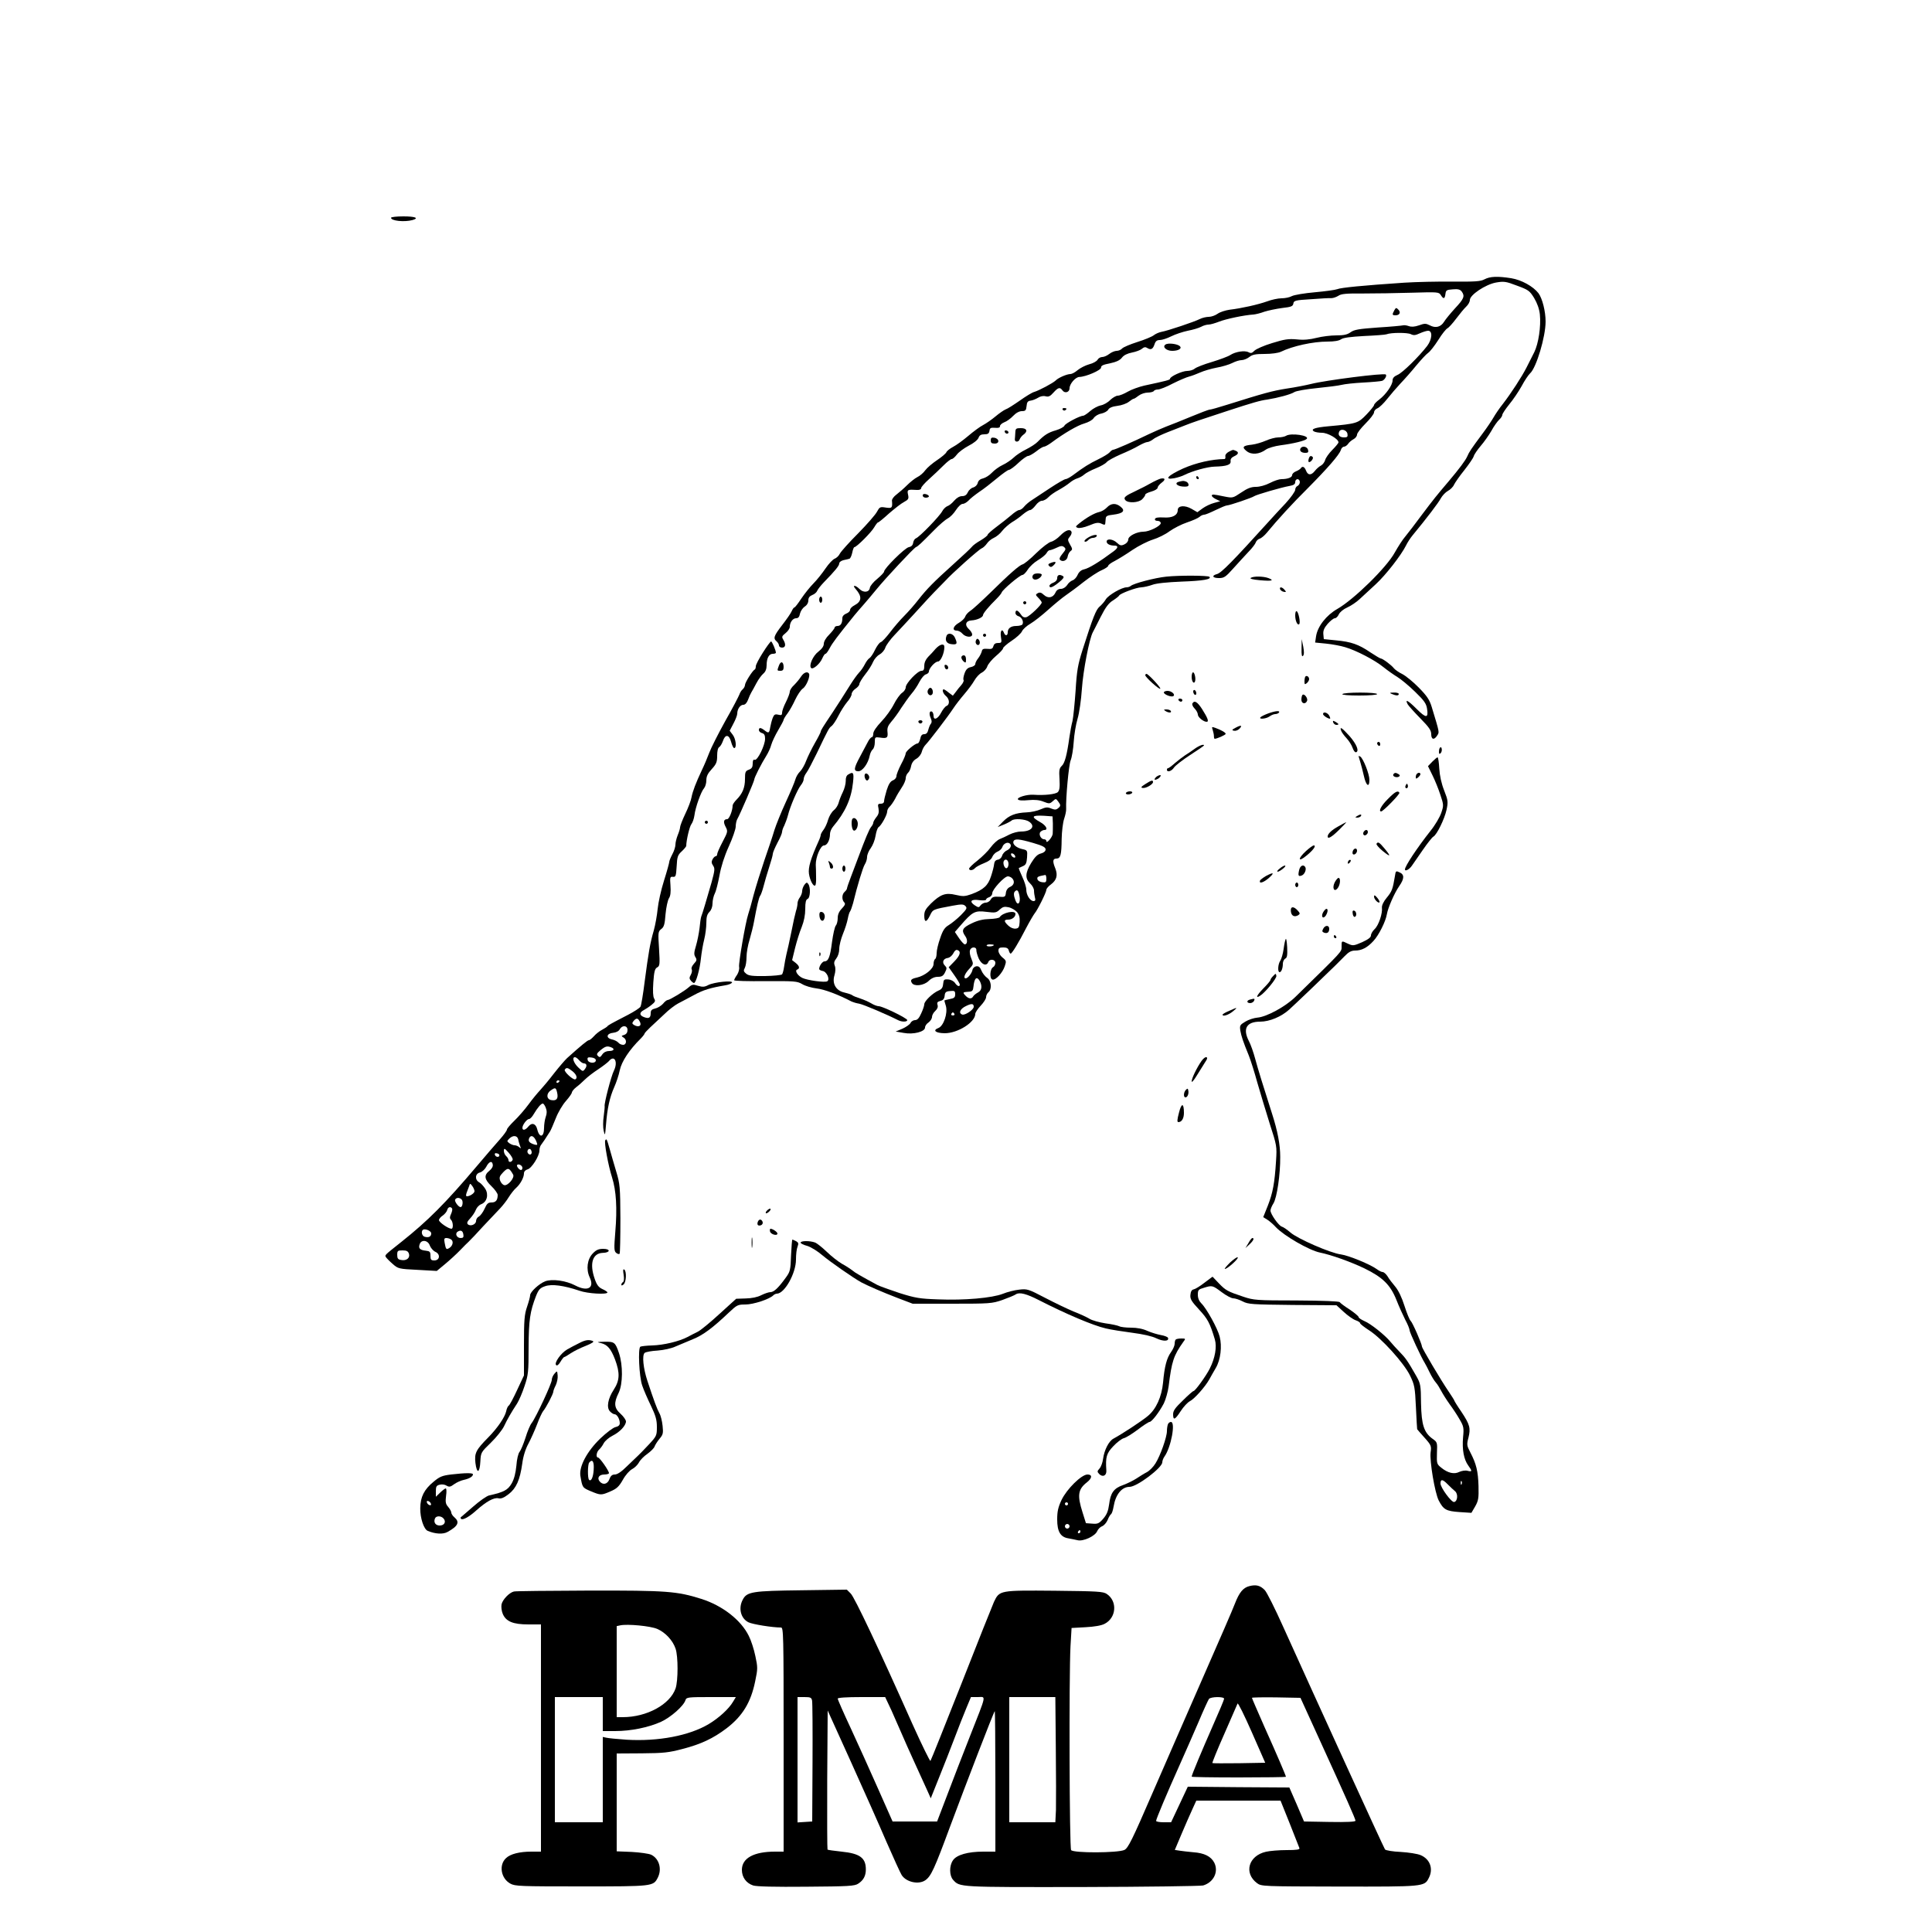 <?xml version="1.0" standalone="no"?>
<!DOCTYPE svg PUBLIC "-//W3C//DTD SVG 20010904//EN"
 "http://www.w3.org/TR/2001/REC-SVG-20010904/DTD/svg10.dtd">
<svg version="1.0" xmlns="http://www.w3.org/2000/svg"
 width="1250pt" height="1250pt" viewBox="0 0 1250 1250"
 preserveAspectRatio="xMidYMid meet">

<g transform="translate(0,1250) scale(0.1,-0.1)"
fill="#000000" stroke="none">
<path d="M2530 11091 c0 -20 85 -29 138 -15 46 13 19 24 -58 24 -44 0 -80 -4
-80 -9z"/>
<path d="M9605 10693 c-25 -14 -60 -16 -205 -15 -96 1 -238 -2 -315 -7 -268
-18 -410 -32 -433 -42 -13 -5 -78 -14 -145 -20 -67 -6 -134 -17 -149 -25 -14
-8 -44 -14 -67 -14 -22 0 -64 -9 -93 -20 -59 -21 -166 -45 -243 -54 -27 -4
-62 -15 -77 -26 -15 -11 -41 -20 -57 -20 -16 0 -42 -6 -58 -14 -35 -18 -208
-76 -248 -83 -16 -3 -39 -13 -50 -22 -11 -9 -59 -29 -107 -44 -47 -15 -92 -34
-98 -42 -7 -8 -23 -15 -35 -15 -12 0 -34 -9 -48 -20 -14 -11 -34 -20 -46 -20
-11 0 -25 -8 -30 -18 -5 -9 -29 -23 -54 -29 -25 -7 -58 -24 -75 -38 -16 -14
-37 -25 -46 -25 -23 0 -79 -24 -96 -42 -18 -17 -106 -64 -139 -74 -13 -3 -55
-29 -93 -56 -39 -27 -79 -53 -92 -57 -12 -5 -41 -25 -66 -46 -24 -20 -60 -45
-79 -55 -20 -10 -63 -42 -96 -70 -33 -28 -77 -60 -98 -71 -21 -11 -41 -27 -44
-35 -3 -8 -30 -31 -60 -51 -30 -20 -64 -49 -76 -65 -12 -17 -35 -37 -52 -45
-16 -8 -46 -32 -66 -52 -20 -20 -51 -47 -68 -60 -18 -13 -31 -31 -30 -40 4
-47 1 -51 -40 -45 -37 6 -40 4 -57 -27 -9 -18 -64 -81 -121 -139 -58 -58 -111
-117 -119 -132 -7 -15 -23 -29 -34 -33 -11 -4 -38 -32 -59 -63 -21 -31 -56
-75 -78 -97 -22 -22 -57 -66 -78 -97 -21 -32 -41 -58 -45 -58 -4 0 -12 -11
-18 -25 -6 -14 -34 -54 -62 -90 -53 -69 -59 -85 -35 -105 8 -7 15 -19 15 -26
0 -8 9 -14 20 -14 23 0 26 21 8 51 -11 18 -10 23 15 43 15 12 27 30 27 40 0
29 19 56 41 56 14 0 21 9 25 30 4 16 17 36 30 45 15 9 24 25 24 40 0 18 8 28
25 35 14 5 29 18 32 27 4 10 23 34 42 54 76 78 101 109 101 124 0 8 12 17 28
21 15 3 32 7 38 9 6 2 14 20 18 39 4 20 10 36 14 36 14 0 109 95 128 128 10
17 21 32 25 32 4 0 36 26 71 58 36 31 79 65 97 74 29 16 32 21 26 48 -7 32 -3
34 58 30 16 -1 27 4 27 12 0 7 23 33 51 58 28 25 69 64 93 88 23 23 47 42 54
42 6 0 21 13 33 29 12 16 46 41 76 57 32 16 58 37 64 51 6 17 16 23 38 23 23
0 30 5 33 23 2 18 8 21 36 19 23 -2 32 1 32 11 0 8 13 19 28 25 15 5 41 24 57
41 19 20 40 31 57 31 23 0 27 5 30 33 2 25 8 33 27 35 14 2 35 11 48 19 14 9
33 13 48 9 19 -5 30 0 51 24 31 34 42 37 59 13 15 -20 45 -11 45 15 0 28 38
72 63 73 43 1 142 44 141 61 -1 12 14 19 57 27 41 9 64 19 78 37 12 16 35 27
65 33 26 5 55 16 64 24 12 11 22 13 32 7 25 -16 38 -11 49 20 7 23 16 30 36
30 14 0 47 11 73 24 26 13 74 29 107 36 33 6 72 18 87 26 14 8 36 14 48 14 12
0 42 9 68 19 43 17 160 42 222 46 14 1 46 9 70 18 25 8 77 19 115 24 60 7 70
11 73 29 3 19 12 22 115 28 62 5 121 8 132 7 11 0 31 7 44 15 18 13 52 16 160
15 75 0 216 2 313 5 171 5 177 5 190 -15 17 -28 26 -26 30 7 3 24 7 27 48 30
33 3 47 -1 57 -14 22 -30 15 -47 -43 -109 -30 -33 -62 -72 -71 -87 -21 -34
-55 -43 -92 -23 -26 13 -34 13 -70 0 -29 -10 -49 -11 -66 -5 -14 5 -30 7 -37
5 -7 -2 -80 -9 -163 -14 -124 -9 -154 -14 -177 -31 -21 -15 -43 -20 -92 -20
-35 0 -93 -7 -128 -16 -43 -11 -83 -15 -127 -10 -55 5 -80 1 -161 -24 -53 -16
-105 -39 -115 -50 -14 -15 -22 -17 -37 -9 -24 13 -84 4 -118 -18 -13 -9 -67
-29 -119 -45 -52 -15 -102 -35 -111 -43 -9 -8 -31 -15 -49 -15 -32 0 -111 -36
-111 -51 0 -7 -22 -13 -167 -44 -34 -8 -82 -25 -106 -39 -24 -14 -53 -26 -65
-26 -11 0 -33 -13 -49 -28 -15 -16 -43 -32 -62 -35 -18 -4 -49 -20 -68 -37
-18 -16 -39 -30 -45 -30 -22 0 -116 -50 -121 -64 -3 -8 -28 -22 -55 -30 -50
-14 -76 -31 -118 -74 -12 -13 -46 -35 -76 -50 -29 -14 -65 -38 -80 -53 -15
-14 -46 -36 -70 -47 -24 -11 -55 -34 -71 -51 -15 -16 -40 -32 -56 -36 -19 -4
-31 -14 -35 -29 -3 -14 -16 -26 -29 -30 -13 -3 -29 -17 -35 -31 -8 -17 -19
-25 -37 -25 -17 0 -35 -11 -51 -29 -14 -17 -34 -33 -45 -36 -10 -4 -26 -19
-33 -33 -16 -31 -147 -167 -170 -175 -8 -3 -16 -16 -18 -29 -2 -15 -11 -25
-28 -28 -26 -5 -160 -138 -160 -158 0 -6 -20 -27 -44 -47 -25 -20 -46 -46 -48
-58 -4 -30 -41 -34 -67 -8 -28 28 -50 27 -24 -1 41 -47 39 -79 -8 -104 -16 -8
-29 -21 -29 -30 0 -8 -11 -19 -25 -24 -15 -6 -25 -17 -25 -29 0 -33 -11 -51
-31 -51 -10 0 -19 -5 -19 -10 0 -6 -16 -26 -35 -46 -21 -20 -35 -45 -35 -59 0
-16 -12 -33 -35 -51 -35 -26 -63 -90 -47 -106 12 -12 57 27 72 62 7 16 16 30
21 30 5 0 17 17 28 38 17 32 45 70 159 211 15 18 43 51 62 72 19 22 55 64 80
95 61 75 242 268 256 274 14 6 31 22 119 111 33 34 72 67 87 75 16 8 39 32 53
54 15 23 33 40 44 40 10 0 26 10 37 21 10 12 42 37 69 56 28 18 79 58 115 88
36 30 71 55 78 55 7 0 35 20 61 45 26 25 55 45 63 45 8 0 32 14 53 30 21 17
43 30 50 30 6 0 27 11 46 25 85 63 171 113 214 125 27 8 53 22 61 35 9 13 30
26 49 29 19 4 39 15 45 25 6 12 26 21 59 25 27 3 60 15 74 26 14 11 28 20 32
20 4 0 18 9 32 20 14 11 41 20 59 20 18 0 36 5 39 10 3 6 16 10 27 10 12 0 56
17 97 39 42 21 89 41 106 45 16 4 47 16 70 26 22 10 69 24 105 31 36 6 82 20
102 30 21 11 48 19 61 19 13 0 36 9 50 20 20 16 40 20 100 20 44 0 87 6 104
14 76 37 207 66 303 66 42 0 73 5 87 15 14 10 60 16 149 21 71 3 136 8 144 11
30 12 136 12 158 1 18 -9 29 -8 57 5 20 9 45 17 55 17 30 0 26 -55 -6 -98 -54
-70 -160 -174 -191 -187 -23 -10 -33 -21 -33 -36 0 -30 -43 -91 -86 -124 -19
-14 -34 -30 -34 -36 0 -5 -22 -33 -49 -61 -55 -57 -61 -59 -246 -76 -87 -8
-117 -18 -94 -33 8 -5 31 -9 52 -9 38 0 107 -40 107 -62 0 -5 -18 -27 -40 -49
-22 -22 -43 -52 -46 -65 -4 -14 -16 -30 -27 -36 -12 -6 -30 -22 -40 -35 -24
-30 -45 -29 -57 2 -10 26 -24 32 -35 14 -4 -5 -18 -14 -31 -19 -13 -5 -24 -16
-24 -24 0 -15 -29 -26 -70 -26 -14 0 -47 -11 -74 -25 -29 -15 -66 -25 -90 -25
-31 0 -55 -9 -96 -37 -54 -36 -54 -36 -110 -25 -31 7 -62 12 -68 12 -21 0 -13
-16 16 -30 l27 -13 -40 -11 c-23 -6 -56 -22 -74 -35 l-34 -25 -38 22 c-44 25
-89 21 -89 -8 0 -34 -35 -52 -91 -48 -35 2 -53 -1 -56 -9 -3 -8 4 -13 16 -13
12 0 21 -6 21 -15 0 -18 -74 -55 -111 -55 -44 0 -99 -28 -99 -50 0 -12 -10
-25 -25 -32 -21 -10 -29 -8 -48 10 -26 25 -67 29 -67 8 0 -15 21 -26 51 -26
26 0 24 -15 -6 -37 -94 -70 -160 -110 -192 -117 -18 -4 -33 -17 -41 -36 -7
-16 -22 -32 -33 -35 -11 -4 -27 -17 -35 -31 -10 -14 -26 -24 -40 -24 -16 0
-28 -8 -35 -24 -16 -34 -48 -40 -75 -15 -17 16 -27 18 -40 11 -15 -9 -15 -11
5 -31 11 -11 21 -25 21 -29 0 -15 -78 -89 -99 -95 -16 -4 -26 2 -37 19 -19 28
-34 31 -34 8 0 -9 9 -18 20 -21 21 -6 35 -36 25 -53 -3 -5 -21 -10 -39 -10
-36 0 -56 -15 -56 -42 0 -22 -16 -24 -24 -3 -12 32 -26 14 -20 -25 6 -38 5
-40 -19 -40 -17 0 -26 -7 -30 -21 -4 -16 -12 -20 -38 -17 -27 2 -34 -1 -37
-17 -3 -11 -13 -31 -23 -44 -11 -13 -19 -30 -19 -38 0 -7 -13 -16 -28 -19 -21
-4 -32 -15 -41 -40 -7 -19 -10 -38 -7 -43 4 -5 -3 -20 -14 -33 -11 -12 -28
-33 -37 -46 l-18 -23 -27 20 c-14 12 -29 21 -32 21 -13 0 -5 -27 14 -43 24
-20 26 -55 5 -64 -9 -3 -25 -23 -36 -44 -21 -41 -49 -52 -49 -20 0 11 -4 22
-9 26 -16 10 -22 -12 -10 -39 8 -17 9 -30 2 -38 -6 -7 -13 -25 -17 -40 -4 -19
-13 -28 -26 -28 -15 0 -22 -9 -26 -30 -4 -16 -11 -30 -17 -30 -17 0 -77 -50
-77 -64 0 -8 -13 -40 -30 -71 -16 -31 -30 -66 -30 -76 0 -11 -10 -23 -23 -28
-16 -6 -28 -25 -40 -63 -9 -30 -17 -62 -17 -71 0 -11 -8 -17 -21 -17 -19 0
-21 -4 -15 -31 4 -23 1 -38 -14 -56 -11 -14 -20 -30 -20 -36 0 -6 -6 -18 -13
-26 -13 -15 -37 -73 -85 -201 -11 -30 -32 -85 -46 -122 -14 -36 -26 -71 -26
-76 0 -5 -7 -15 -15 -22 -18 -15 -20 -51 -3 -68 9 -9 6 -18 -15 -40 -19 -20
-27 -39 -27 -63 0 -19 -6 -41 -12 -47 -7 -7 -18 -56 -25 -108 -12 -95 -23
-124 -49 -124 -13 0 -34 -30 -34 -49 0 -5 10 -11 22 -13 27 -4 50 -55 30 -67
-15 -9 -128 6 -161 22 -31 15 -51 48 -33 54 18 7 15 23 -10 43 l-23 18 19 78
c11 44 30 105 43 136 15 38 23 78 23 117 0 43 4 60 15 65 17 6 21 72 5 96 -9
13 -12 12 -25 -4 -8 -11 -15 -29 -15 -41 0 -12 -7 -30 -15 -41 -8 -10 -15 -28
-15 -38 0 -11 -4 -33 -10 -50 -5 -17 -19 -78 -30 -136 -12 -58 -26 -123 -32
-145 -5 -22 -12 -58 -15 -80 -3 -22 -9 -44 -13 -49 -5 -5 -55 -10 -111 -11
-81 -1 -105 2 -121 15 -17 14 -19 20 -9 38 6 11 11 43 11 70 0 28 9 78 20 113
10 35 24 89 29 119 18 98 31 153 39 164 5 6 15 34 22 61 7 28 23 83 36 123 13
40 24 79 24 87 0 9 14 41 30 72 17 31 30 62 30 70 0 8 6 27 14 41 7 15 18 45
24 67 14 57 61 166 83 194 11 13 19 31 19 41 0 10 8 28 18 41 10 13 39 69 66
124 77 161 80 166 97 178 9 7 29 37 44 67 15 30 41 70 56 88 16 18 29 41 29
51 0 10 11 26 25 35 14 9 25 23 25 30 0 8 17 36 38 63 21 26 44 63 51 81 8 18
26 39 41 47 15 8 33 28 38 45 6 17 33 54 61 83 27 28 80 86 118 127 73 81 130
142 164 176 12 12 31 32 44 45 46 51 218 204 236 211 10 4 25 18 34 31 9 14
29 30 45 37 16 7 41 27 54 45 14 18 43 43 63 56 21 12 53 35 71 51 18 15 39
28 47 28 7 0 23 14 35 30 12 17 30 30 41 30 11 0 30 10 42 23 12 13 42 34 67
47 25 14 56 34 70 46 14 12 36 25 50 29 14 4 34 15 45 25 11 10 45 28 75 40
30 12 62 30 70 40 8 10 49 32 90 50 41 17 94 42 117 56 23 13 48 24 56 24 8 0
25 8 38 18 13 11 56 31 94 46 39 15 90 35 115 45 45 18 90 33 270 92 168 55
214 68 260 74 68 11 151 33 174 48 12 8 77 19 146 26 69 7 141 16 160 21 19 5
82 12 140 15 58 3 112 8 122 11 16 5 33 33 24 41 -11 11 -388 -37 -483 -61
-32 -8 -103 -22 -158 -30 -94 -15 -145 -29 -387 -105 -54 -17 -103 -31 -110
-31 -8 0 -63 -21 -123 -46 -61 -25 -132 -54 -160 -64 -27 -11 -77 -32 -110
-48 -101 -49 -222 -102 -233 -102 -5 0 -16 -8 -23 -17 -8 -9 -41 -29 -74 -45
-58 -28 -93 -50 -164 -103 -19 -14 -40 -25 -47 -25 -7 0 -52 -26 -99 -57 -48
-32 -101 -67 -118 -78 -18 -11 -40 -30 -50 -42 -10 -13 -25 -23 -33 -23 -8 0
-31 -15 -51 -33 -21 -18 -64 -52 -95 -75 -32 -24 -58 -47 -58 -52 0 -5 -20
-21 -45 -36 -25 -14 -51 -33 -58 -43 -7 -9 -59 -58 -117 -110 -130 -117 -173
-161 -228 -231 -23 -30 -64 -77 -92 -105 -27 -27 -68 -75 -92 -107 -24 -31
-50 -60 -60 -63 -9 -3 -25 -26 -37 -50 -11 -24 -27 -47 -34 -52 -8 -4 -22 -22
-31 -40 -9 -18 -26 -43 -39 -56 -12 -13 -35 -45 -52 -72 -46 -73 -87 -138
-119 -186 -63 -94 -76 -115 -76 -123 0 -4 -17 -38 -38 -74 -21 -37 -46 -88
-56 -114 -9 -25 -27 -57 -40 -70 -13 -12 -26 -36 -30 -51 -4 -16 -32 -82 -62
-147 -30 -65 -63 -147 -74 -182 -10 -35 -39 -121 -64 -193 -24 -71 -56 -173
-70 -225 -13 -52 -29 -108 -35 -125 -18 -54 -63 -316 -59 -340 3 -14 -3 -36
-13 -52 -11 -15 -19 -31 -19 -35 0 -5 91 -7 203 -6 188 1 204 0 237 -19 19
-12 61 -24 93 -28 48 -5 142 -40 227 -85 9 -4 31 -11 50 -14 29 -6 179 -70
252 -107 24 -12 58 -11 58 1 0 12 -160 90 -185 90 -9 0 -32 8 -49 19 -17 10
-49 24 -71 31 -22 7 -45 16 -51 21 -6 5 -28 12 -49 17 -55 11 -83 57 -66 112
7 24 8 47 2 62 -7 18 -4 29 10 47 11 14 19 39 19 62 0 22 11 65 24 97 13 31
27 75 31 97 4 22 11 45 16 50 4 6 12 29 18 50 28 116 64 233 76 252 8 12 15
34 15 48 0 15 11 41 24 58 13 18 27 53 31 80 4 26 13 51 19 55 18 11 56 80 56
101 0 10 7 24 16 32 8 7 24 30 35 50 10 21 30 54 44 75 14 20 25 47 25 59 0
12 7 28 15 35 8 7 17 26 20 44 4 20 16 37 34 47 16 9 31 29 35 45 4 16 15 36
24 45 23 23 146 184 180 236 15 23 47 64 71 92 24 28 54 68 65 88 12 21 33 44
48 51 14 7 31 25 36 41 6 16 31 46 56 67 25 21 46 43 46 50 0 6 25 28 55 48
31 20 61 48 67 61 6 14 31 36 55 50 24 14 76 55 116 91 39 35 90 77 112 92 22
15 74 53 115 86 41 32 94 67 118 77 23 10 42 23 42 28 0 6 19 20 43 32 23 12
75 44 114 71 40 27 100 57 132 67 33 10 82 34 108 54 27 19 77 45 113 57 36
12 72 28 81 36 8 8 22 14 30 14 8 0 41 14 74 30 33 16 66 30 73 30 17 0 164
50 177 60 12 9 176 57 228 66 27 5 37 11 37 25 0 11 7 19 15 19 8 0 15 -9 15
-19 0 -10 -7 -21 -15 -25 -8 -3 -15 -14 -15 -25 0 -10 -28 -50 -62 -87 -35
-37 -84 -90 -109 -118 -229 -253 -308 -334 -335 -340 -37 -10 -29 -26 13 -26
32 0 43 7 92 62 31 35 75 82 98 107 24 24 45 52 48 62 3 10 15 21 25 24 11 3
31 20 46 38 69 84 168 192 264 287 127 128 205 217 215 248 3 12 13 22 20 22
8 0 20 8 27 18 7 11 23 24 36 31 12 6 22 20 22 29 0 10 25 42 55 72 30 30 55
62 55 72 0 10 10 22 23 27 12 5 40 32 62 60 22 28 61 73 86 100 26 27 72 79
102 116 31 37 65 74 77 82 12 8 42 46 66 84 24 39 51 72 59 75 7 3 33 31 56
62 24 32 53 67 66 79 13 12 23 31 23 42 0 33 100 100 168 113 52 9 64 8 137
-20 74 -27 82 -33 111 -80 20 -34 33 -70 37 -106 8 -78 -9 -189 -36 -244 -13
-26 -36 -71 -50 -99 -31 -61 -100 -167 -154 -237 -21 -26 -48 -66 -60 -87 -12
-21 -43 -67 -70 -103 -76 -102 -87 -119 -100 -149 -12 -27 -51 -79 -121 -162
-75 -88 -96 -114 -172 -215 -43 -58 -91 -121 -107 -140 -17 -19 -47 -66 -69
-105 -53 -97 -265 -304 -372 -365 -70 -40 -127 -112 -137 -176 l-6 -41 71 -7
c39 -4 94 -14 123 -23 72 -21 193 -84 249 -130 26 -21 66 -49 89 -63 23 -14
74 -56 114 -95 59 -57 73 -77 78 -110 10 -63 -6 -63 -68 -1 -56 56 -77 66 -57
29 6 -10 42 -50 81 -90 57 -58 71 -78 71 -103 0 -35 19 -40 39 -8 14 22 16 14
-36 185 -14 46 -31 71 -83 124 -36 37 -84 76 -107 88 -23 11 -48 29 -55 38
-15 20 -73 63 -85 63 -4 0 -34 18 -66 39 -76 52 -125 69 -222 78 l-80 8 -3 32
c-2 23 5 40 28 67 18 20 38 36 46 36 8 0 20 11 26 25 7 15 30 34 55 45 23 10
60 35 80 54 21 20 68 63 104 96 65 60 164 187 196 251 9 19 28 48 42 65 90
109 168 211 183 240 10 18 31 40 46 48 15 8 34 26 40 41 7 14 36 56 66 93 29
37 57 77 61 90 3 12 24 42 45 67 21 24 52 68 69 97 16 30 40 63 51 73 11 10
20 24 20 31 0 7 20 37 44 67 25 30 61 83 81 119 19 36 44 73 55 83 40 36 100
236 100 335 0 66 -21 149 -46 183 -34 44 -109 86 -176 97 -88 14 -138 12 -173
-7z m-887 -1000 c3 -19 -1 -23 -22 -23 -28 0 -41 14 -32 36 9 24 50 13 54 -13z"/>
<path d="M9021 10492 c-15 -28 -14 -32 8 -32 27 0 36 19 18 37 -13 14 -16 13
-26 -5z"/>
<path d="M7541 10271 c-23 -15 5 -41 43 -41 40 0 65 15 50 30 -15 15 -76 23
-93 11z"/>
<path d="M6875 9850 c4 -6 11 -8 16 -5 14 9 11 15 -7 15 -8 0 -12 -5 -9 -10z"/>
<path d="M6569 9700 c-1 -16 -2 -35 -3 -42 -2 -19 24 -21 31 -1 4 10 15 24 25
31 30 22 22 42 -17 42 -32 0 -35 -3 -36 -30z"/>
<path d="M6500 9710 c0 -13 18 -22 24 -11 3 5 -1 11 -9 15 -8 3 -15 1 -15 -4z"/>
<path d="M8320 9680 c-8 -5 -31 -10 -50 -10 -19 0 -55 -10 -80 -21 -25 -11
-65 -23 -90 -26 -59 -6 -67 -16 -34 -42 31 -25 82 -21 124 10 14 10 57 23 95
28 85 11 157 29 169 41 23 22 -102 41 -134 20z"/>
<path d="M6410 9651 c0 -16 6 -21 26 -21 33 0 30 33 -4 38 -17 3 -22 -2 -22
-17z"/>
<path d="M8415 9600 c-10 -16 4 -30 30 -30 18 0 22 4 18 20 -6 21 -37 27 -48
10z"/>
<path d="M7950 9577 c-15 -8 -24 -20 -22 -30 2 -9 -1 -17 -5 -17 -82 -1 -184
-24 -268 -61 -99 -45 -128 -76 -57 -63 20 4 50 13 65 21 52 26 149 53 196 54
78 2 106 12 103 35 -2 14 6 24 23 32 29 13 32 27 9 36 -19 7 -14 8 -44 -7z"/>
<path d="M8467 9530 c-3 -11 -2 -20 3 -20 12 0 31 26 23 33 -11 12 -21 7 -26
-13z"/>
<path d="M7740 9410 c0 -5 5 -10 11 -10 5 0 7 5 4 10 -3 6 -8 10 -11 10 -2 0
-4 -4 -4 -10z"/>
<path d="M7508 9403 c-10 -3 -37 -15 -60 -28 -24 -14 -67 -36 -97 -50 -73 -34
-84 -44 -70 -61 18 -21 86 -17 109 6 11 11 20 24 20 30 0 5 18 14 40 20 22 6
40 17 40 25 0 7 12 22 27 33 26 19 22 32 -9 25z"/>
<path d="M7627 9383 c-30 -8 -13 -28 26 -31 27 -2 37 1 37 11 0 8 -7 18 -16
21 -17 6 -19 6 -47 -1z"/>
<path d="M5970 9294 c0 -8 9 -14 20 -14 11 0 20 4 20 9 0 5 -9 11 -20 14 -13
3 -20 0 -20 -9z"/>
<path d="M7161 9216 c-12 -13 -35 -26 -50 -29 -29 -6 -84 -37 -129 -74 -24
-19 -25 -22 -9 -28 10 -4 41 2 73 15 45 19 60 21 80 12 18 -9 24 -9 25 1 1 6
2 21 3 32 1 16 10 21 48 25 64 8 81 25 49 51 -31 26 -63 24 -90 -5z"/>
<path d="M6860 9035 c-18 -19 -45 -37 -59 -40 -15 -3 -58 -36 -97 -74 -38 -38
-78 -70 -87 -72 -21 -5 -86 -62 -215 -189 -54 -52 -109 -103 -124 -112 -15
-10 -29 -26 -33 -37 -3 -11 -21 -29 -40 -40 -39 -22 -47 -51 -15 -51 11 0 28
-9 37 -20 20 -23 63 -27 63 -5 0 8 -9 23 -21 34 -30 27 -21 55 17 57 35 2 74
20 74 34 0 11 37 56 86 104 17 17 33 36 35 43 6 18 118 113 134 113 7 0 23 16
35 35 12 19 42 47 66 61 24 14 49 35 55 45 5 10 14 19 20 19 6 0 26 7 45 16
27 13 37 14 49 4 13 -11 11 -16 -11 -43 -16 -19 -22 -33 -16 -39 17 -17 47 -4
50 22 2 13 11 29 19 35 13 9 12 15 -4 42 -16 29 -16 33 -2 50 9 10 14 24 12
31 -8 22 -38 13 -73 -23z"/>
<path d="M7037 9020 c-16 -10 -24 -20 -19 -24 5 -3 15 1 22 9 7 8 21 15 31 15
10 0 21 5 24 10 10 16 -28 10 -58 -10z"/>
<path d="M6801 8859 c-19 -7 -22 -12 -13 -21 9 -9 16 -8 29 5 21 21 15 27 -16
16z"/>
<path d="M6687 8783 c-14 -13 -7 -33 11 -33 19 0 42 18 42 32 0 10 -44 11 -53
1z"/>
<path d="M6840 8760 c0 -13 -10 -24 -25 -30 -14 -5 -25 -14 -25 -20 0 -18 20
-11 61 22 28 23 36 34 27 40 -22 14 -38 9 -38 -12z"/>
<path d="M7545 8769 c-71 -7 -212 -44 -229 -60 -6 -5 -18 -9 -27 -9 -31 0
-116 -49 -134 -77 -9 -16 -28 -37 -41 -48 -23 -20 -42 -67 -110 -280 -30 -95
-37 -132 -45 -265 -6 -85 -15 -173 -20 -195 -6 -22 -15 -69 -20 -105 -16 -116
-30 -167 -49 -185 -16 -15 -19 -28 -15 -86 3 -52 0 -73 -11 -84 -15 -14 -86
-22 -157 -17 -42 3 -109 -17 -101 -30 4 -7 29 -9 67 -5 42 4 72 1 99 -10 36
-14 40 -14 59 3 20 18 21 18 35 -1 18 -24 18 -30 -1 -45 -12 -10 -21 -10 -44
-1 -23 10 -35 9 -67 -5 -22 -10 -62 -19 -91 -20 -73 -3 -114 -19 -154 -60
l-34 -35 40 16 c22 9 44 21 50 26 15 15 89 10 113 -7 44 -30 16 -64 -53 -64
-20 0 -53 -9 -73 -19 -20 -11 -49 -24 -64 -30 -15 -6 -41 -30 -58 -53 -17 -24
-56 -62 -86 -86 -30 -23 -54 -47 -54 -52 0 -15 26 -12 39 4 6 7 32 21 57 31
29 11 49 26 54 41 6 14 21 29 34 34 13 5 27 18 31 29 6 21 31 35 46 25 17 -10
9 -34 -16 -46 -14 -6 -28 -22 -31 -34 -4 -13 -15 -24 -27 -26 -15 -2 -23 -11
-25 -28 -1 -14 -10 -49 -20 -79 -19 -60 -48 -87 -126 -116 -43 -15 -55 -16
-102 -5 -66 16 -99 4 -161 -56 -35 -35 -43 -50 -43 -78 0 -46 14 -46 37 1 19
40 18 39 146 63 59 11 71 10 83 -2 13 -13 9 -20 -29 -59 -24 -24 -60 -53 -78
-64 -27 -16 -39 -34 -56 -85 -13 -36 -23 -79 -23 -97 0 -17 -4 -35 -10 -38 -5
-3 -10 -18 -10 -33 -1 -31 -56 -75 -108 -87 -37 -8 -44 -16 -32 -35 15 -24 77
-17 108 13 18 18 39 27 60 27 25 0 35 6 46 28 13 26 13 31 -1 45 -20 20 -11
45 19 49 13 2 28 15 36 30 8 17 18 25 27 21 25 -9 17 -35 -21 -74 l-36 -37 36
-51 c20 -28 36 -55 36 -61 0 -17 -17 -11 -31 10 -8 12 -27 22 -44 23 -27 2
-30 -1 -33 -30 -2 -23 -10 -34 -30 -42 -37 -16 -92 -68 -92 -89 0 -9 -9 -36
-20 -59 -13 -30 -25 -43 -39 -43 -11 0 -25 -8 -30 -19 -6 -10 -30 -27 -53 -37
l-43 -18 52 -9 c63 -12 138 8 138 35 0 10 10 25 23 33 12 9 22 25 22 35 0 11
9 28 21 39 14 13 19 26 15 39 -5 15 -1 21 18 26 18 4 26 14 28 34 2 22 8 28
36 30 28 3 32 0 32 -21 0 -20 -6 -26 -35 -31 -19 -4 -35 -8 -35 -9 0 -1 4 -18
10 -36 13 -47 -15 -129 -48 -142 -40 -15 -20 -33 39 -34 85 -1 199 71 199 125
0 9 16 33 35 53 19 20 35 45 35 55 0 11 7 25 15 32 24 20 19 75 -8 93 -13 9
-30 30 -37 47 -9 23 -18 30 -34 28 -11 -2 -22 -12 -24 -23 -4 -22 -30 -55 -44
-55 -17 0 -7 29 22 60 29 31 29 32 15 67 -9 20 -13 44 -9 55 7 24 43 24 41 0
0 -10 7 -35 16 -55 19 -39 50 -50 61 -22 8 23 46 19 46 -5 0 -10 -6 -23 -14
-27 -22 -12 -25 -77 -4 -81 21 -4 65 44 79 87 11 32 10 36 -15 56 -14 11 -26
31 -26 43 0 18 6 22 31 22 22 0 32 -5 36 -20 3 -11 8 -20 12 -20 9 1 52 71
100 165 23 44 48 86 55 95 19 22 76 137 76 153 0 7 13 23 30 35 37 28 45 59
28 103 -19 46 -17 64 7 64 27 0 33 23 34 127 1 48 8 107 16 130 8 24 14 52 13
63 -3 70 17 286 29 315 8 19 17 73 20 120 3 47 14 114 25 150 11 37 23 120 28
194 8 117 48 324 71 366 5 8 27 53 50 98 32 63 52 90 80 107 20 13 39 28 40
32 6 13 113 53 144 53 17 1 48 8 70 16 26 10 94 17 190 21 139 5 196 15 180
31 -8 9 -195 10 -280 1z m-733 -1597 c0 -26 0 -56 -1 -67 -2 -22 -41 -67 -41
-47 0 7 -7 12 -15 12 -21 0 -37 34 -23 48 7 7 18 12 25 12 27 0 11 30 -27 51
-62 35 -55 45 24 41 l56 -4 2 -46z m-127 -126 c62 -18 80 -28 80 -42 0 -11
-11 -21 -30 -26 -22 -5 -39 -22 -63 -61 -39 -64 -41 -101 -7 -133 14 -13 25
-33 25 -46 0 -13 3 -33 6 -45 5 -17 2 -23 -9 -23 -22 0 -47 39 -47 74 0 16
-12 54 -26 83 -14 30 -24 56 -22 57 2 1 14 6 26 12 19 8 24 18 27 56 3 45 2
47 -29 54 -39 8 -66 31 -59 50 7 19 35 17 128 -10z m-117 -85 c3 -8 -1 -12 -9
-9 -7 2 -15 10 -17 17 -3 8 1 12 9 9 7 -2 15 -10 17 -17z m-43 -51 c0 -13 -5
-25 -12 -27 -13 -5 -27 32 -18 47 11 18 30 5 30 -20z m245 -96 c0 -22 -4 -25
-27 -22 -16 2 -29 10 -31 20 -3 15 3 18 51 27 4 0 7 -11 7 -25z m-222 4 c19
-19 14 -44 -12 -56 -16 -7 -26 -21 -28 -39 -3 -26 -6 -28 -45 -25 -34 2 -44
-2 -53 -18 -6 -11 -20 -20 -32 -20 -11 0 -26 -8 -33 -17 -12 -16 -14 -16 -39
0 -37 25 -23 41 30 33 24 -3 44 -2 44 4 0 5 9 12 20 15 11 4 20 15 20 26 0 24
78 109 101 109 8 0 20 -5 27 -12z m48 -114 c9 -46 -11 -69 -26 -30 -12 32 -13
50 -3 59 14 14 22 6 29 -29z m-16 -105 c14 -17 19 -36 17 -64 -2 -33 -6 -41
-25 -43 -15 -2 -33 5 -48 19 -30 28 -30 39 -1 39 25 0 47 17 47 37 0 26 -83 9
-102 -21 -4 -6 -33 -11 -66 -12 -41 -1 -76 -9 -115 -28 -61 -29 -69 -45 -41
-84 16 -23 13 -52 -4 -52 -5 0 -22 18 -37 40 l-27 40 32 37 c83 96 96 103 175
93 54 -7 62 -5 83 15 20 18 30 21 58 15 19 -4 43 -19 54 -31z m-150 -213 c0
-9 -40 -13 -46 -5 -3 5 6 9 20 9 14 0 26 -2 26 -4z m-90 -235 c16 -32 12 -59
-12 -72 -13 -7 -27 -18 -31 -25 -11 -20 -31 -17 -52 6 -18 20 -17 21 28 24 17
1 23 8 25 31 6 59 22 72 42 36z m-40 -165 c0 -19 -57 -57 -75 -50 -25 10 -13
37 25 55 37 18 50 16 50 -5z m-125 -46 c3 -5 -1 -10 -10 -10 -9 0 -13 5 -10
10 3 6 8 10 10 10 2 0 7 -4 10 -10z"/>
<path d="M8092 8761 c-8 -5 14 -11 59 -15 78 -7 97 -2 55 14 -33 12 -96 13
-114 1z"/>
<path d="M8282 8688 c3 -7 13 -15 24 -17 16 -3 17 -1 5 13 -16 19 -34 21 -29
4z"/>
<path d="M5300 8620 c0 -11 5 -20 10 -20 6 0 10 9 10 20 0 11 -4 20 -10 20 -5
0 -10 -9 -10 -20z"/>
<path d="M6620 8600 c0 -5 5 -10 10 -10 6 0 10 5 10 10 0 6 -4 10 -10 10 -5 0
-10 -4 -10 -10z"/>
<path d="M8380 8518 c0 -35 15 -67 26 -56 9 9 -4 76 -16 83 -6 4 -10 -8 -10
-27z"/>
<path d="M6124 8386 c-12 -31 1 -51 34 -54 35 -4 38 4 20 43 -12 27 -45 34
-54 11z"/>
<path d="M6360 8390 c0 -5 5 -10 10 -10 6 0 10 5 10 10 0 6 -4 10 -10 10 -5 0
-10 -4 -10 -10z"/>
<path d="M6314 8356 c-4 -11 -1 -21 7 -27 17 -11 26 18 10 34 -7 7 -12 5 -17
-7z"/>
<path d="M8421 8306 c-1 -42 2 -57 9 -50 8 8 8 27 2 60 l-10 49 -1 -59z"/>
<path d="M4936 8278 c-25 -39 -46 -79 -46 -89 0 -10 -3 -19 -7 -21 -14 -6 -63
-84 -63 -100 0 -8 -7 -21 -15 -28 -8 -6 -17 -21 -21 -33 -4 -11 -44 -89 -91
-171 -46 -83 -93 -176 -104 -206 -11 -30 -33 -82 -49 -115 -38 -81 -58 -133
-66 -174 -3 -19 -21 -67 -40 -106 -19 -40 -34 -79 -34 -88 0 -8 -7 -31 -15
-50 -8 -20 -15 -48 -15 -62 0 -14 -9 -42 -20 -62 -11 -21 -20 -43 -20 -50 0
-6 -15 -61 -34 -121 -19 -60 -37 -142 -41 -183 -4 -41 -15 -103 -25 -139 -24
-82 -35 -148 -59 -331 -10 -81 -22 -153 -27 -162 -5 -9 -41 -32 -79 -52 -118
-61 -130 -68 -135 -75 -3 -4 -18 -14 -35 -23 -16 -8 -40 -27 -52 -41 -13 -14
-27 -26 -33 -26 -8 0 -50 -34 -141 -116 -13 -12 -51 -56 -84 -98 -33 -43 -74
-92 -90 -109 -17 -18 -51 -59 -75 -92 -24 -33 -66 -81 -92 -106 -26 -25 -48
-51 -48 -57 0 -7 -21 -36 -47 -65 -27 -30 -93 -107 -148 -172 -204 -241 -317
-354 -488 -490 -112 -89 -108 -85 -100 -99 5 -7 24 -27 44 -44 35 -31 40 -32
161 -38 l124 -7 53 44 c29 24 73 64 97 89 24 25 49 50 55 55 6 6 23 23 38 39
23 26 75 81 167 178 17 18 43 51 56 73 14 22 35 49 48 60 27 24 50 67 50 93 0
12 9 22 23 26 26 6 77 86 77 122 0 14 5 30 11 37 9 11 29 41 58 87 5 8 22 47
37 85 15 39 45 89 66 112 21 24 38 48 38 55 1 7 13 22 27 33 15 11 41 34 57
50 17 17 56 47 87 67 30 20 61 44 68 52 36 44 61 -4 33 -61 -18 -36 -64 -213
-60 -230 1 -5 -2 -34 -6 -65 -5 -32 -5 -75 0 -95 8 -35 9 -31 15 42 8 104 24
176 53 241 13 29 30 79 36 110 12 56 61 131 135 204 14 14 25 29 25 32 0 4 17
22 38 42 20 19 61 57 90 84 28 28 69 59 90 70 20 10 66 35 102 54 60 33 107
47 202 63 21 3 40 11 44 17 10 17 -115 4 -153 -15 -24 -13 -37 -14 -67 -5 -31
10 -39 9 -59 -9 -28 -25 -124 -83 -137 -83 -6 0 -20 -11 -31 -25 -12 -13 -35
-27 -50 -30 -22 -5 -29 -12 -29 -30 0 -31 -12 -38 -45 -25 -29 11 -29 30 1 45
11 6 33 20 49 33 25 20 27 26 17 42 -7 12 -9 46 -5 105 5 70 10 88 25 96 17 9
18 19 12 121 -7 105 -6 111 14 127 18 13 23 30 28 96 4 44 14 90 22 103 10 15
13 40 10 82 -4 54 -3 59 16 57 18 -2 20 5 24 68 3 62 7 73 33 97 16 15 29 31
29 35 0 36 22 129 34 142 7 9 16 34 19 56 6 51 43 154 62 175 8 9 15 32 15 51
0 26 9 45 35 73 30 33 35 46 35 87 0 30 5 51 14 56 7 4 17 22 23 38 15 46 40
44 53 -4 6 -23 15 -41 20 -41 18 0 11 61 -10 87 l-19 25 24 46 c14 26 25 55
25 65 0 29 19 57 39 57 12 0 23 12 31 33 6 17 16 39 21 47 5 8 20 35 33 60 13
25 34 53 45 62 14 12 21 30 21 54 0 45 15 74 40 74 11 0 20 3 20 7 0 15 -25
73 -31 73 -4 0 -28 -32 -53 -72z m-797 -2387 c16 -28 -7 -41 -38 -22 -12 8
-12 12 -2 25 18 21 28 20 40 -3z m-79 -55 c0 -16 -7 -27 -22 -32 -19 -6 -19
-7 -5 -16 24 -13 22 -48 -2 -48 -10 0 -24 6 -30 14 -7 8 -26 18 -42 21 -41 9
-35 39 9 43 19 2 36 11 42 23 16 28 50 25 50 -5z m-106 -112 c26 -10 18 -24
-13 -24 -18 0 -34 -8 -44 -22 -12 -19 -18 -21 -28 -10 -11 10 -8 17 16 37 32
26 43 29 69 19z m-207 -84 c10 -11 23 -20 30 -20 19 0 23 -16 8 -36 -13 -18
-15 -18 -44 10 -30 29 -42 66 -21 66 6 0 18 -9 27 -20z m108 0 c0 -23 -49 -20
-53 3 -3 15 2 18 25 15 17 -2 28 -9 28 -18z m-151 -71 c25 -20 34 -43 19 -52
-13 -8 -76 50 -69 62 10 16 20 14 50 -10z m-84 -63 c0 -3 -4 -8 -10 -11 -5 -3
-10 -1 -10 4 0 6 5 11 10 11 6 0 10 -2 10 -4z m-15 -77 c8 -37 -4 -52 -36 -47
-33 4 -37 41 -7 62 31 22 35 21 43 -15z m-74 -96 c8 -20 8 -37 0 -59 -6 -17
-11 -49 -11 -72 0 -61 -30 -67 -44 -9 -9 38 -35 46 -57 19 -19 -24 -39 -29
-39 -9 0 19 29 57 43 57 7 0 21 15 31 33 24 40 46 67 58 67 5 0 13 -12 19 -27z
m-178 -205 c2 -13 8 -32 12 -43 7 -16 6 -18 -6 -7 -7 6 -20 12 -29 12 -9 0
-24 6 -34 13 -17 13 -17 14 -1 30 24 24 52 21 58 -5z m104 10 c6 -7 13 -21 16
-31 6 -15 3 -17 -16 -12 -31 10 -41 21 -34 39 8 19 21 20 34 4z m-140 -141
c-5 -17 -27 -20 -27 -4 0 8 -7 20 -15 27 -8 7 -15 22 -15 34 1 19 4 18 31 -12
17 -19 28 -39 26 -45z m123 47 c0 -16 -16 -19 -25 -4 -8 13 4 32 16 25 5 -4 9
-13 9 -21z m-209 -19 c-1 -15 -24 -12 -29 3 -3 9 2 13 12 10 10 -1 17 -7 17
-13z m-65 -100 c-36 -29 -33 -55 14 -100 22 -21 40 -47 40 -56 0 -34 -12 -49
-40 -49 -22 0 -30 -7 -45 -41 -10 -22 -27 -45 -37 -50 -10 -5 -18 -18 -18 -29
0 -22 -37 -37 -53 -21 -8 8 -4 18 15 38 15 16 31 40 37 56 6 15 21 31 35 36
36 14 49 61 26 99 -11 17 -28 36 -39 42 -30 16 -28 56 4 64 13 3 31 19 40 35
18 36 39 44 43 17 3 -13 -6 -28 -22 -41z m214 19 c0 -8 -4 -14 -9 -14 -12 0
-32 26 -25 33 10 9 34 -4 34 -19z m-60 -44 c11 -20 -34 -73 -57 -68 -10 2 -22
15 -27 29 -7 21 -4 30 20 55 30 31 39 29 64 -16z m-250 -107 c0 -13 -30 -33
-49 -33 -7 0 -7 8 -2 23 5 12 12 31 16 42 6 20 7 20 21 1 8 -11 14 -26 14 -33z
m-83 -54 c11 -11 6 -49 -7 -49 -14 0 -42 39 -35 49 8 14 28 14 42 0z m-62 -58
c3 -5 0 -21 -7 -36 -9 -19 -9 -28 0 -37 14 -14 16 -58 3 -58 -20 0 -81 42 -81
56 0 7 11 21 24 29 13 9 26 25 29 35 5 21 22 26 32 11z m-135 -161 c0 -21 -16
-29 -42 -22 -17 4 -25 32 -13 44 12 12 55 -5 55 -22z m208 -8 c3 -17 -2 -22
-18 -22 -25 0 -38 29 -19 41 20 13 34 6 37 -19z m-80 -31 c18 -11 12 -41 -10
-55 -21 -13 -23 -10 -31 32 -5 26 -3 32 11 32 9 0 23 -4 30 -9z m-137 -40 c6
-15 21 -33 35 -40 35 -15 30 -56 -6 -56 -21 0 -25 5 -25 30 0 26 -4 30 -30 33
-38 4 -49 15 -40 41 10 33 54 28 66 -8z m-135 -53 c8 -27 -16 -47 -51 -40 -20
3 -25 10 -25 33 0 26 3 29 34 29 27 0 36 -5 42 -22z"/>
<path d="M6054 8303 c-13 -16 -35 -39 -49 -53 -16 -17 -25 -37 -25 -58 0 -24
-4 -32 -18 -32 -25 0 -102 -81 -102 -107 0 -11 -11 -28 -24 -36 -13 -9 -37
-42 -53 -74 -16 -32 -52 -82 -81 -112 -32 -34 -52 -63 -52 -78 0 -12 -4 -23
-10 -23 -5 0 -18 -15 -27 -34 -10 -18 -33 -61 -50 -94 -40 -74 -41 -92 -9 -92
26 0 63 50 73 101 3 16 12 34 19 40 8 6 14 27 14 47 0 33 1 34 33 30 46 -7 53
-2 49 36 -3 26 3 41 25 67 17 19 46 59 65 90 20 30 49 71 65 90 17 19 40 54
52 78 13 24 31 46 42 48 10 3 19 11 19 18 0 21 40 65 59 65 17 0 41 54 41 94
0 25 -28 19 -56 -11z"/>
<path d="M6220 8246 c0 -7 7 -19 15 -26 13 -11 15 -8 15 14 0 16 -5 26 -15 26
-8 0 -15 -6 -15 -14z"/>
<path d="M5040 8195 c-13 -35 -13 -35 10 -35 15 0 20 7 20 24 0 35 -18 42 -30
11z"/>
<path d="M6112 8186 c1 -10 8 -17 13 -17 15 1 12 24 -3 29 -9 3 -13 -2 -10
-12z"/>
<path d="M5183 8123 c-10 -16 -30 -40 -45 -55 -16 -14 -28 -34 -28 -43 0 -9
-11 -39 -25 -67 -14 -27 -25 -58 -25 -69 0 -16 -5 -18 -25 -13 -21 5 -27 1
-36 -22 -6 -16 -13 -44 -16 -61 -6 -37 -10 -39 -37 -18 -25 19 -36 19 -36 1 0
-7 9 -16 20 -19 15 -4 20 -14 20 -37 0 -42 -49 -142 -67 -136 -9 4 -13 -4 -13
-25 0 -22 -6 -32 -25 -39 -22 -8 -25 -15 -25 -60 0 -56 -16 -95 -55 -134 -14
-14 -25 -31 -25 -38 0 -32 -22 -88 -35 -88 -23 0 -27 -18 -10 -50 15 -29 14
-32 -20 -97 -19 -36 -35 -72 -35 -80 0 -7 -4 -13 -10 -13 -5 0 -14 -9 -20 -20
-8 -15 -7 -25 4 -41 12 -18 11 -30 -10 -107 -32 -111 -59 -203 -67 -222 -3 -8
-8 -42 -11 -75 -4 -33 -14 -84 -23 -114 -13 -43 -14 -57 -4 -73 11 -17 9 -24
-9 -43 -12 -13 -19 -29 -15 -35 4 -7 2 -23 -5 -36 -11 -19 -11 -26 0 -39 7 -8
16 -15 20 -15 13 0 38 89 45 160 4 36 13 90 21 121 8 31 14 80 14 108 0 38 5
56 20 71 12 12 20 33 20 55 0 20 7 49 15 65 8 15 21 68 30 116 10 56 31 123
60 187 25 55 45 113 45 129 0 15 4 36 9 46 22 39 111 248 111 258 0 13 46 103
78 154 12 19 27 51 32 71 6 21 26 63 45 95 19 32 35 62 35 67 0 4 11 23 25 41
13 17 36 58 50 89 15 32 37 64 49 72 23 15 50 81 40 97 -10 16 -34 7 -51 -19z"/>
<path d="M7710 8121 c0 -31 15 -50 22 -29 6 18 -3 58 -13 58 -5 0 -9 -13 -9
-29z"/>
<path d="M7410 8131 c0 -12 90 -94 97 -87 6 6 -78 96 -89 96 -5 0 -8 -4 -8 -9z"/>
<path d="M8446 8123 c-3 -3 -6 -17 -6 -31 0 -21 2 -22 15 -12 8 7 15 18 15 26
0 15 -15 26 -24 17z"/>
<path d="M6003 8034 c-8 -20 13 -42 27 -28 12 12 3 44 -11 44 -5 0 -12 -7 -16
-16z"/>
<path d="M7720 8026 c0 -8 5 -18 10 -21 6 -3 10 1 10 9 0 8 -4 18 -10 21 -5 3
-10 -1 -10 -9z"/>
<path d="M7530 8020 c0 -13 48 -32 61 -24 16 10 -11 34 -37 34 -13 0 -24 -5
-24 -10z"/>
<path d="M8685 8009 c-4 -5 40 -9 109 -9 66 0 116 4 116 9 0 6 -48 10 -110 10
-60 0 -112 -4 -115 -10z"/>
<path d="M9005 8010 c28 -12 45 -12 45 0 0 6 -15 10 -32 9 -28 0 -30 -2 -13
-9z"/>
<path d="M8427 8004 c-4 -4 -7 -18 -7 -31 0 -26 27 -32 37 -7 6 17 -19 49 -30
38z"/>
<path d="M7625 7970 c3 -5 10 -10 16 -10 5 0 9 5 9 10 0 6 -7 10 -16 10 -8 0
-12 -4 -9 -10z"/>
<path d="M7715 7949 c-4 -6 2 -21 14 -33 12 -12 21 -30 21 -39 0 -17 36 -47
57 -47 16 0 8 23 -30 83 -30 46 -49 58 -62 36z"/>
<path d="M7540 7900 c20 -13 43 -13 35 0 -3 6 -16 10 -28 10 -18 0 -19 -2 -7
-10z"/>
<path d="M8205 7884 c-22 -8 -44 -19 -49 -24 -16 -16 37 -11 58 5 11 8 28 15
37 15 10 0 21 5 24 10 9 14 -23 11 -70 -6z"/>
<path d="M8560 7880 c0 -9 31 -30 45 -30 3 0 1 9 -5 20 -11 20 -40 28 -40 10z"/>
<path d="M5942 7829 c2 -6 8 -10 13 -10 5 0 11 4 13 10 2 6 -4 11 -13 11 -9 0
-15 -5 -13 -11z"/>
<path d="M8626 7825 c4 -8 12 -15 20 -15 20 0 17 7 -6 20 -16 9 -18 8 -14 -5z"/>
<path d="M7995 7792 c-25 -13 -27 -17 -11 -20 10 -2 25 3 34 12 23 23 12 27
-23 8z"/>
<path d="M7846 7778 c4 -13 8 -31 8 -40 0 -10 2 -18 5 -18 14 0 71 25 71 32 0
8 -25 23 -65 38 -25 9 -26 8 -19 -12z"/>
<path d="M8677 7773 c3 -10 19 -32 34 -48 16 -17 34 -45 40 -63 6 -18 16 -31
23 -29 21 7 4 51 -42 104 -49 54 -66 66 -55 36z"/>
<path d="M8910 7691 c0 -6 5 -13 10 -16 6 -3 10 1 10 9 0 9 -4 16 -10 16 -5 0
-10 -4 -10 -9z"/>
<path d="M7729 7655 c-19 -14 -47 -33 -62 -42 -15 -10 -45 -33 -65 -50 -20
-18 -40 -33 -44 -33 -5 0 -8 -4 -8 -10 0 -19 30 -10 45 13 8 13 56 50 105 82
50 32 90 60 90 62 0 11 -32 -1 -61 -22z"/>
<path d="M9318 7664 c-5 -4 -8 -16 -8 -28 0 -14 3 -17 11 -9 6 6 9 19 7 28 -1
9 -6 13 -10 9z"/>
<path d="M8790 7608 c0 -2 5 -19 11 -38 6 -19 16 -59 23 -89 14 -65 36 -81 36
-26 0 37 -40 138 -59 150 -6 3 -11 5 -11 3z"/>
<path d="M9267 7572 l-28 -29 29 -59 c16 -32 39 -89 51 -126 22 -65 22 -70 6
-117 -9 -27 -40 -80 -70 -117 -86 -109 -165 -228 -165 -249 0 -15 28 -1 45 24
11 16 44 63 72 104 29 42 59 80 67 84 23 13 72 114 85 173 11 52 10 61 -15
125 -18 45 -29 96 -32 143 -2 39 -7 72 -11 72 -4 0 -19 -13 -34 -28z"/>
<path d="M5488 7489 c-11 -6 -17 -21 -16 -42 0 -18 -8 -50 -19 -72 -11 -22
-23 -53 -27 -69 -4 -16 -18 -38 -31 -48 -14 -11 -30 -38 -37 -61 -6 -23 -20
-53 -30 -66 -10 -13 -18 -28 -18 -33 0 -6 -6 -24 -14 -41 -51 -113 -68 -170
-62 -211 7 -45 30 -86 41 -74 4 4 6 28 5 55 0 26 -1 62 -2 78 -1 49 31 125 53
125 21 0 39 35 39 75 0 13 9 34 20 47 78 92 118 179 129 286 7 64 2 71 -31 51z"/>
<path d="M5596 7491 c-7 -11 3 -41 14 -41 4 0 10 6 13 14 7 17 -18 42 -27 27z"/>
<path d="M9015 7490 c-8 -13 20 -24 36 -15 8 6 7 10 -2 16 -18 11 -26 11 -34
-1z"/>
<path d="M9167 7493 c-4 -3 -7 -13 -7 -21 0 -12 3 -12 15 -2 8 7 15 16 15 21
0 11 -14 12 -23 2z"/>
<path d="M7484 7476 c-10 -8 -16 -17 -13 -20 3 -3 14 1 25 8 10 8 16 17 13 20
-3 3 -14 -1 -25 -8z"/>
<path d="M7410 7427 c-27 -17 -31 -23 -17 -25 20 -4 67 23 67 38 0 15 -11 12
-50 -13z"/>
<path d="M9096 7421 c-4 -7 -5 -15 -2 -18 9 -9 19 4 14 18 -4 11 -6 11 -12 0z"/>
<path d="M7285 7370 c-3 -5 3 -10 14 -10 11 0 23 5 26 10 3 6 -3 10 -14 10
-11 0 -23 -4 -26 -10z"/>
<path d="M8978 7329 c-42 -42 -61 -79 -42 -79 13 0 123 113 118 121 -10 17
-29 6 -76 -42z"/>
<path d="M8780 7220 c-13 -8 -13 -10 2 -10 9 0 20 5 23 10 8 13 -5 13 -25 0z"/>
<path d="M5516 7203 c-8 -8 -8 -47 0 -67 10 -25 34 0 34 34 0 26 -21 46 -34
33z"/>
<path d="M4560 7180 c0 -5 5 -10 10 -10 6 0 10 5 10 10 0 6 -4 10 -10 10 -5 0
-10 -4 -10 -10z"/>
<path d="M8660 7154 c-44 -24 -70 -49 -70 -66 0 -19 25 -5 73 42 28 28 49 50
47 50 -3 0 -25 -12 -50 -26z"/>
<path d="M8827 7123 c-13 -13 -7 -32 8 -27 8 4 15 12 15 20 0 15 -12 19 -23 7z"/>
<path d="M8906 7041 c-3 -5 14 -25 39 -46 53 -43 57 -38 13 15 -34 41 -43 46
-52 31z"/>
<path d="M8450 6994 c-56 -51 -52 -76 4 -29 44 36 64 65 46 65 -6 0 -28 -16
-50 -36z"/>
<path d="M8753 6995 c-3 -9 -3 -18 0 -21 9 -9 27 6 27 22 0 19 -19 18 -27 -1z"/>
<path d="M8727 6933 c-4 -3 -7 -11 -7 -17 0 -6 5 -5 12 2 6 6 9 14 7 17 -3 3
-9 2 -12 -2z"/>
<path d="M5363 6917 c4 -10 7 -23 7 -28 0 -5 5 -9 10 -9 16 0 12 26 -7 41 -15
12 -16 12 -10 -4z"/>
<path d="M5450 6880 c0 -11 5 -20 10 -20 6 0 10 9 10 20 0 11 -4 20 -10 20 -5
0 -10 -9 -10 -20z"/>
<path d="M8279 6880 c-13 -10 -19 -19 -13 -20 7 0 22 9 35 20 13 10 19 19 13
20 -7 0 -22 -9 -35 -20z"/>
<path d="M8405 6869 c-8 -35 -4 -42 18 -33 18 7 31 39 22 54 -12 20 -34 9 -40
-21z"/>
<path d="M9025 6831 c-14 -84 -19 -98 -52 -138 -22 -26 -33 -51 -32 -65 5 -37
-21 -115 -47 -139 -13 -12 -24 -31 -24 -41 0 -13 -18 -26 -57 -44 -55 -24 -60
-24 -91 -10 -43 21 -42 21 -42 -18 0 -36 13 -21 -300 -327 -65 -63 -185 -128
-245 -133 -22 -2 -57 -13 -78 -26 -35 -21 -37 -25 -32 -59 7 -37 17 -68 55
-161 12 -30 37 -109 55 -175 19 -66 55 -185 80 -265 46 -142 47 -147 41 -240
-9 -145 -21 -208 -53 -290 l-30 -75 26 -16 c14 -9 40 -31 56 -49 53 -56 216
-150 285 -164 74 -15 199 -60 287 -102 119 -58 169 -107 208 -205 16 -41 42
-98 57 -128 16 -29 28 -60 28 -68 0 -13 75 -175 99 -213 5 -8 19 -35 31 -60
12 -25 30 -54 40 -65 10 -11 25 -36 35 -55 10 -19 34 -57 54 -85 20 -27 50
-72 65 -99 26 -44 28 -55 22 -115 -7 -80 5 -143 33 -182 27 -37 27 -43 -4 -35
-14 4 -37 0 -53 -7 -33 -17 -74 -8 -117 27 -29 23 -30 27 -28 95 3 67 2 71
-27 91 -57 41 -73 90 -76 230 -1 118 -3 128 -30 176 -57 100 -70 118 -109 158
-22 23 -49 52 -60 66 -33 41 -128 117 -168 133 -20 9 -37 20 -37 26 0 5 -26
27 -57 48 -32 20 -61 42 -65 48 -5 6 -104 10 -280 11 -259 0 -277 2 -343 24
-102 34 -115 41 -159 87 l-41 43 -52 -39 c-28 -22 -59 -41 -69 -43 -13 -2 -20
-13 -22 -35 -3 -27 6 -42 56 -96 56 -60 71 -89 102 -193 14 -48 2 -120 -33
-189 -23 -46 -94 -145 -105 -145 -4 0 -35 -27 -69 -61 -49 -47 -63 -66 -63
-89 0 -42 12 -37 49 20 18 28 45 57 59 64 30 15 99 93 126 141 9 17 28 50 42
74 31 52 42 140 25 204 -13 52 -85 182 -118 214 -15 15 -23 34 -23 56 0 31 4
35 39 45 54 17 56 16 115 -28 29 -22 63 -40 75 -40 12 0 40 -9 61 -20 36 -19
62 -20 323 -23 l284 -2 47 -43 c26 -24 60 -48 77 -54 16 -5 29 -14 29 -19 0
-5 26 -25 58 -46 80 -51 225 -211 265 -293 29 -60 32 -75 38 -205 4 -77 7
-141 8 -142 0 -1 22 -26 47 -54 44 -49 46 -55 40 -96 -7 -56 27 -259 52 -310
31 -60 48 -70 135 -76 l77 -5 24 41 c21 37 24 53 22 132 -3 97 -14 143 -53
218 -23 44 -24 51 -12 96 15 61 9 84 -46 167 -25 36 -45 69 -45 71 0 3 -17 30
-38 61 -48 70 -172 279 -172 290 0 16 -61 156 -73 166 -7 6 -25 50 -40 97 -17
54 -39 100 -60 125 -18 21 -41 51 -50 67 -10 15 -24 27 -31 27 -7 0 -24 8 -37
18 -42 31 -182 89 -233 96 -67 8 -282 102 -327 142 -20 17 -45 35 -56 38 -20
6 -73 81 -73 104 0 8 8 29 19 46 23 37 45 189 44 301 0 80 -17 168 -53 280
-57 178 -91 288 -109 355 -11 41 -29 93 -41 115 -41 80 -15 125 73 125 61 0
137 32 188 78 19 17 85 80 147 139 161 155 173 167 212 207 26 27 43 36 68 36
42 0 79 19 118 62 35 37 80 128 87 173 7 41 48 136 80 182 34 49 34 75 2 89
-23 11 -25 10 -30 -25z m389 -3979 c21 -17 17 -66 -6 -70 -17 -3 -88 93 -88
120 0 29 14 28 45 -4 18 -18 40 -39 49 -46z m43 46 c-3 -8 -6 -5 -6 6 -1 11 2
17 5 13 3 -3 4 -12 1 -19z"/>
<path d="M8190 6832 c-18 -11 -36 -24 -38 -30 -7 -22 24 -12 58 18 38 34 31
39 -20 12z"/>
<path d="M8636 6792 c-19 -37 -4 -68 19 -38 17 22 20 66 5 66 -5 0 -16 -13
-24 -28z"/>
<path d="M8380 6775 c0 -8 5 -15 10 -15 6 0 10 7 10 15 0 8 -4 15 -10 15 -5 0
-10 -7 -10 -15z"/>
<path d="M8890 6699 c0 -17 27 -45 35 -37 3 3 -3 16 -14 29 -16 19 -20 20 -21
8z"/>
<path d="M8352 6603 c3 -29 23 -39 48 -24 12 8 12 13 -4 30 -27 30 -48 27 -44
-6z"/>
<path d="M8562 6600 c-17 -28 -4 -50 15 -25 14 21 17 45 5 45 -4 0 -13 -9 -20
-20z"/>
<path d="M8752 6589 c1 -13 8 -23 13 -21 15 3 12 35 -3 40 -9 3 -13 -3 -10
-19z"/>
<path d="M5302 6573 c3 -30 23 -41 31 -18 9 21 -2 45 -20 45 -10 0 -13 -9 -11
-27z"/>
<path d="M8561 6491 c-8 -15 -7 -20 5 -25 21 -8 34 1 34 25 0 24 -26 25 -39 0z"/>
<path d="M8630 6440 c0 -5 5 -10 11 -10 5 0 7 5 4 10 -3 6 -8 10 -11 10 -2 0
-4 -4 -4 -10z"/>
<path d="M8319 6425 c-4 -5 -10 -35 -14 -65 -4 -30 -14 -64 -21 -75 -16 -22
-19 -75 -5 -75 11 0 21 25 21 55 0 13 7 28 16 33 12 6 14 23 12 73 -2 35 -6
60 -9 54z"/>
<path d="M5301 6324 c0 -11 3 -14 6 -6 3 7 2 16 -1 19 -3 4 -6 -2 -5 -13z"/>
<path d="M8238 6186 c-10 -10 -18 -21 -18 -26 0 -5 -21 -30 -46 -55 -42 -43
-54 -68 -22 -48 33 20 109 113 106 129 -3 17 -4 17 -20 0z"/>
<path d="M8088 6033 c-24 -6 -23 -23 1 -23 10 0 21 7 25 15 6 15 4 16 -26 8z"/>
<path d="M7953 5960 c-24 -10 -43 -21 -43 -25 0 -14 38 -2 65 20 36 29 33 30
-22 5z"/>
<path d="M7772 5633 c-29 -42 -62 -110 -62 -130 0 -9 15 8 33 38 19 31 41 66
50 80 9 13 17 27 17 31 0 17 -20 7 -38 -19z"/>
<path d="M7673 5449 c-16 -16 -17 -49 -3 -49 13 0 23 24 18 45 -2 13 -5 14
-15 4z"/>
<path d="M7628 5301 c-12 -45 -13 -61 -4 -61 22 0 36 24 36 60 0 65 -16 66
-32 1z"/>
<path d="M3916 5122 c-8 -13 19 -162 44 -240 27 -85 34 -200 21 -352 -9 -111
-8 -126 7 -137 9 -7 18 -9 21 -4 3 5 5 107 5 228 -1 202 -3 224 -27 303 -14
47 -33 112 -42 145 -19 67 -21 70 -29 57z"/>
<path d="M4960 4665 c-7 -8 -8 -15 -2 -15 5 0 15 7 22 15 7 8 8 15 2 15 -5 0
-15 -7 -22 -15z"/>
<path d="M4903 4595 c-7 -20 2 -29 21 -22 9 4 13 13 10 22 -8 19 -23 19 -31 0z"/>
<path d="M4982 4533 c3 -19 48 -32 48 -14 0 10 -31 31 -45 31 -4 0 -5 -8 -3
-17z"/>
<path d="M4863 4460 c0 -30 2 -43 4 -27 2 15 2 39 0 55 -2 15 -4 2 -4 -28z"/>
<path d="M8077 4457 l-19 -32 26 24 c26 24 33 41 19 41 -5 0 -16 -15 -26 -33z"/>
<path d="M5118 4377 c-3 -94 -6 -105 -33 -142 -49 -68 -78 -95 -100 -95 -11 0
-38 -9 -60 -20 -25 -13 -61 -20 -101 -21 l-61 -2 -109 -99 c-60 -55 -122 -106
-139 -114 -16 -8 -46 -23 -66 -34 -55 -29 -156 -53 -230 -55 -36 -1 -70 -5
-76 -8 -16 -10 -8 -193 12 -251 9 -27 34 -85 56 -130 31 -65 39 -92 39 -138 0
-56 -2 -60 -52 -114 -29 -31 -61 -64 -71 -73 -10 -9 -42 -40 -71 -68 -35 -35
-62 -53 -78 -53 -17 0 -27 -8 -35 -30 -12 -33 -42 -40 -63 -15 -19 23 -4 45
30 45 16 0 30 4 30 9 0 15 -60 101 -71 101 -15 0 -10 36 7 51 8 7 22 25 30 41
8 15 33 37 57 49 48 24 86 65 87 92 0 10 -16 33 -35 50 -42 37 -45 70 -12 136
27 57 28 178 2 256 -24 71 -30 75 -94 74 -51 -1 -53 -2 -22 -9 41 -10 64 -37
90 -105 33 -88 31 -136 -8 -196 -38 -58 -48 -115 -25 -140 9 -10 23 -19 30
-19 16 0 34 -31 34 -58 0 -13 -9 -21 -27 -25 -16 -3 -60 -37 -99 -74 -86 -83
-138 -181 -129 -241 13 -77 13 -77 67 -100 65 -27 68 -27 128 -1 40 17 55 31
80 75 17 31 43 60 60 69 16 8 36 28 44 43 8 16 33 41 55 56 22 16 43 37 46 47
4 11 18 33 32 50 23 27 25 36 20 84 -3 30 -12 67 -21 82 -15 27 -34 78 -77
208 -27 81 -36 167 -18 182 8 6 46 13 84 15 39 3 90 14 115 26 25 11 75 32
112 47 66 26 130 74 236 175 50 47 56 50 105 50 51 0 155 34 180 59 6 6 16 11
23 11 50 0 124 132 124 221 0 32 4 69 10 83 8 21 6 27 -10 36 -10 5 -21 10
-23 10 -3 0 -6 -46 -9 -103z m-1277 -1388 c-3 -48 -17 -77 -30 -63 -10 10 -9
99 1 111 21 26 33 7 29 -48z"/>
<path d="M5180 4460 c0 -5 19 -15 43 -21 23 -7 67 -34 97 -60 51 -43 202 -148
253 -176 46 -24 136 -63 232 -100 l100 -38 255 0 c244 0 258 1 325 24 39 14
78 30 88 37 23 15 69 3 147 -37 178 -91 352 -165 435 -184 33 -8 110 -20 171
-28 69 -9 128 -22 156 -36 44 -21 83 -20 75 3 -2 6 -22 14 -45 18 -23 4 -63
16 -88 27 -30 14 -68 21 -106 21 -33 0 -67 4 -76 9 -10 5 -50 14 -90 19 -39 6
-87 19 -104 30 -18 11 -64 32 -103 47 -38 16 -120 55 -183 88 -109 57 -116 59
-168 53 -29 -3 -77 -15 -106 -27 -69 -27 -248 -43 -418 -36 -120 4 -148 9
-250 41 -63 21 -128 44 -145 53 -109 59 -142 78 -160 93 -11 9 -41 29 -67 43
-26 15 -70 50 -99 78 -29 28 -63 55 -76 60 -32 12 -93 12 -93 -1z"/>
<path d="M3836 4391 c-37 -38 -45 -103 -21 -155 33 -69 -12 -95 -93 -53 -61
32 -150 44 -195 27 -40 -16 -97 -69 -97 -90 0 -9 -9 -43 -20 -75 -17 -50 -20
-84 -20 -251 l0 -193 -44 -94 c-24 -52 -48 -97 -54 -101 -6 -3 -14 -20 -17
-37 -9 -39 -56 -108 -115 -168 -81 -82 -91 -102 -84 -166 9 -73 28 -67 32 10
3 57 4 59 68 121 36 35 74 83 85 106 21 45 47 90 85 148 12 19 34 70 48 113
24 71 26 92 26 250 1 176 9 231 48 332 17 42 26 52 58 63 44 16 122 5 223 -29
53 -19 181 -26 181 -11 0 4 -15 14 -33 22 -24 11 -36 27 -49 65 -35 99 -15
167 52 169 49 1 52 26 3 26 -30 0 -46 -7 -67 -29z"/>
<path d="M7958 4331 c-23 -23 -38 -41 -33 -41 16 0 91 67 83 75 -3 4 -26 -12
-50 -34z"/>
<path d="M4035 4252 c4 -25 2 -42 -4 -47 -6 -3 -11 -11 -11 -17 0 -7 6 -6 15
2 17 15 20 85 4 96 -8 5 -9 -5 -4 -34z"/>
<path d="M7607 3833 c-4 -3 -7 -16 -7 -28 0 -11 -11 -36 -24 -54 -27 -37 -42
-93 -51 -196 -9 -93 -45 -172 -98 -216 -39 -33 -169 -118 -223 -147 -30 -16
-59 -73 -67 -130 -3 -24 -13 -52 -23 -63 -16 -18 -16 -21 -2 -36 23 -23 49
-10 46 24 -6 86 1 110 45 156 23 25 54 48 68 52 14 3 54 28 90 55 35 27 69 49
76 50 15 0 63 63 93 120 12 25 26 74 31 110 20 163 32 199 95 288 16 21 16 22
-13 22 -16 0 -33 -3 -36 -7z"/>
<path d="M3745 3809 c-22 -11 -55 -28 -74 -39 -41 -23 -87 -88 -73 -102 6 -6
16 1 28 21 10 17 21 31 25 31 3 0 22 11 41 24 19 13 63 35 97 48 44 18 57 27
46 32 -27 10 -48 7 -90 -15z"/>
<path d="M3588 3613 c-10 -11 -18 -29 -18 -41 0 -23 -102 -242 -130 -279 -10
-12 -28 -55 -40 -95 -13 -40 -30 -81 -38 -91 -9 -10 -18 -48 -21 -90 -5 -49
-14 -85 -30 -114 -25 -43 -50 -57 -145 -78 -16 -3 -63 -36 -105 -73 -42 -36
-78 -68 -80 -69 -2 -2 -1 -6 2 -10 11 -10 53 13 99 55 64 57 114 85 143 78 17
-4 35 3 66 27 49 38 73 91 88 198 6 47 21 94 40 129 16 30 41 86 56 125 14 38
32 76 39 85 18 20 66 112 66 126 0 6 7 25 16 42 8 18 14 46 12 63 -3 31 -3 31
-20 12z"/>
<path d="M7556 3284 c-3 -9 -6 -28 -6 -43 0 -39 -43 -160 -74 -209 -14 -23
-39 -48 -56 -57 -16 -8 -46 -27 -66 -40 -21 -14 -60 -33 -87 -43 -61 -21 -82
-51 -91 -125 -6 -44 -15 -66 -38 -93 -27 -31 -36 -35 -71 -32 l-41 3 -22 70
c-35 110 -30 149 29 195 34 27 35 50 3 50 -39 0 -134 -94 -168 -165 -22 -47
-28 -74 -28 -126 0 -78 21 -114 72 -122 18 -3 45 -9 59 -12 37 -10 116 27 128
59 6 13 20 27 31 31 12 4 28 22 36 40 7 19 18 36 23 39 5 4 12 25 16 49 13 78
53 127 103 127 48 0 212 124 212 159 0 9 6 26 14 37 43 60 73 224 42 224 -8 0
-17 -7 -20 -16z m-646 -514 c0 -5 -4 -10 -10 -10 -5 0 -10 5 -10 10 0 6 5 10
10 10 6 0 10 -4 10 -10z m10 -145 c0 -8 -7 -15 -15 -15 -8 0 -15 7 -15 15 0 8
7 15 15 15 8 0 15 -7 15 -15z m70 -35 c0 -5 -5 -10 -11 -10 -5 0 -7 5 -4 10 3
6 8 10 11 10 2 0 4 -4 4 -10z"/>
<path d="M2918 2960 c-57 -7 -74 -14 -113 -47 -61 -50 -85 -98 -86 -171 -1
-63 23 -137 49 -147 48 -20 98 -23 127 -7 69 38 81 64 45 95 -11 9 -20 23 -20
30 0 8 -9 24 -20 37 -17 19 -19 32 -14 72 4 26 3 48 -2 48 -4 0 -21 -12 -36
-27 l-28 -27 0 36 c0 30 4 37 25 42 14 4 34 1 44 -6 17 -10 25 -9 49 9 15 11
43 24 62 28 37 8 60 22 60 36 0 10 -46 10 -142 -1z m-130 -189 c3 -8 -1 -12
-9 -9 -7 2 -15 10 -17 17 -3 8 1 12 9 9 7 -2 15 -10 17 -17z m82 -96 c18 -21
5 -45 -25 -45 -27 0 -41 20 -31 45 7 19 40 19 56 0z"/>
<path d="M8084 2238 c-41 -10 -66 -41 -94 -113 -12 -33 -103 -242 -201 -465
-98 -223 -247 -565 -332 -760 -132 -305 -158 -357 -182 -369 -42 -20 -332 -21
-345 -1 -11 17 -14 1127 -4 1317 l7 120 91 5 c57 3 103 11 123 22 76 39 84
146 14 193 -23 16 -59 18 -338 21 -356 3 -356 3 -392 -72 -11 -25 -107 -265
-212 -533 -106 -268 -195 -491 -199 -496 -3 -4 -55 102 -115 235 -217 487
-376 824 -401 848 l-25 25 -292 -4 c-321 -4 -355 -9 -382 -62 -29 -55 -12
-120 37 -145 25 -13 155 -34 211 -34 16 0 17 -41 17 -725 l0 -725 -55 0 c-138
0 -215 -42 -215 -118 0 -48 28 -86 73 -101 22 -7 140 -10 343 -8 274 2 314 4
337 20 34 22 49 51 49 92 0 75 -39 103 -157 115 -48 5 -89 11 -91 13 -2 2 -3
206 -2 452 l3 448 149 -329 c82 -181 186 -415 231 -520 46 -105 90 -202 99
-216 30 -46 110 -63 153 -33 37 26 59 74 161 350 101 271 280 736 288 744 2 2
4 -201 4 -452 l0 -457 -78 0 c-100 0 -174 -21 -197 -57 -24 -35 -23 -98 1
-125 44 -49 32 -48 837 -47 413 1 765 6 781 10 68 20 102 89 72 148 -21 40
-64 62 -135 67 -31 3 -70 7 -88 10 l-32 5 43 102 c24 56 55 128 70 160 l26 57
272 0 273 0 59 -147 c32 -82 61 -154 63 -160 4 -10 -17 -13 -83 -13 -49 0
-109 -5 -134 -11 -113 -26 -144 -138 -57 -203 28 -21 38 -21 530 -22 548 -1
553 -1 581 55 31 59 9 122 -52 148 -20 9 -79 18 -129 21 -51 2 -97 10 -102 16
-8 10 -449 976 -659 1441 -52 116 -105 222 -119 237 -29 30 -56 37 -99 26z
m-2830 -740 c3 -13 4 -194 3 -403 l-2 -380 -47 -3 -48 -3 0 405 0 406 45 0
c38 0 45 -3 49 -22z m514 -65 c22 -49 51 -115 65 -148 14 -33 53 -121 87 -195
34 -74 71 -155 82 -180 l20 -45 54 135 c30 74 75 189 100 255 25 66 59 153 76
193 l30 72 45 0 c53 0 59 27 -52 -255 -45 -115 -112 -286 -147 -380 l-65 -170
-144 0 -144 0 -93 210 c-51 116 -131 292 -177 392 -47 100 -85 187 -85 193 0
6 55 10 154 10 l153 0 41 -87z m1063 -238 c2 -179 2 -361 1 -405 l-4 -80 -149
0 -149 0 0 405 0 405 149 0 149 0 3 -325z m1089 314 c0 -6 -34 -87 -75 -179
-69 -157 -135 -314 -135 -325 0 -3 137 -5 305 -5 168 0 305 2 305 4 0 7 -59
145 -139 323 -44 100 -81 185 -81 188 0 3 71 4 157 3 l157 -3 114 -250 c185
-405 242 -534 242 -545 0 -7 -55 -10 -167 -8 l-166 3 -47 110 -48 110 -328 2
-329 3 -54 -115 -54 -115 -49 0 c-26 0 -48 4 -48 9 0 12 70 178 152 361 36 80
91 206 123 280 31 74 62 141 67 148 13 15 98 16 98 1z m97 -417 c-94 -1 -171
-1 -173 1 -2 2 32 87 77 188 44 101 83 190 86 197 3 7 44 -76 92 -185 l87
-198 -169 -3z"/>
<path d="M3325 2203 c-30 -7 -73 -52 -80 -83 -3 -16 0 -43 8 -62 21 -49 66
-68 166 -68 l81 0 0 -735 0 -735 -62 0 c-76 0 -136 -15 -164 -42 -48 -44 -33
-132 28 -165 30 -17 66 -18 459 -18 464 0 466 0 495 57 28 55 9 123 -43 148
-15 7 -72 15 -125 18 l-98 4 0 317 0 316 163 1 c141 1 175 5 262 28 120 31
199 68 286 134 103 79 157 167 185 304 17 81 17 90 1 164 -9 44 -28 102 -42
129 -50 103 -171 197 -307 240 -158 50 -225 55 -728 54 -256 -1 -474 -3 -485
-6z m927 -242 c52 -22 101 -74 119 -128 17 -49 17 -207 0 -257 -36 -104 -186
-186 -342 -186 l-39 0 0 294 0 295 23 5 c47 10 195 -4 239 -23z m-352 -551 l0
-110 80 0 c101 0 215 23 297 60 63 29 146 102 158 140 6 19 16 20 166 20 l160
0 -18 -30 c-27 -46 -91 -105 -158 -145 -126 -75 -326 -113 -530 -101 -60 4
-120 10 -132 13 l-23 5 0 -276 0 -276 -155 0 -155 0 0 405 0 405 155 0 155 0
0 -110z"/>
</g>
</svg>

